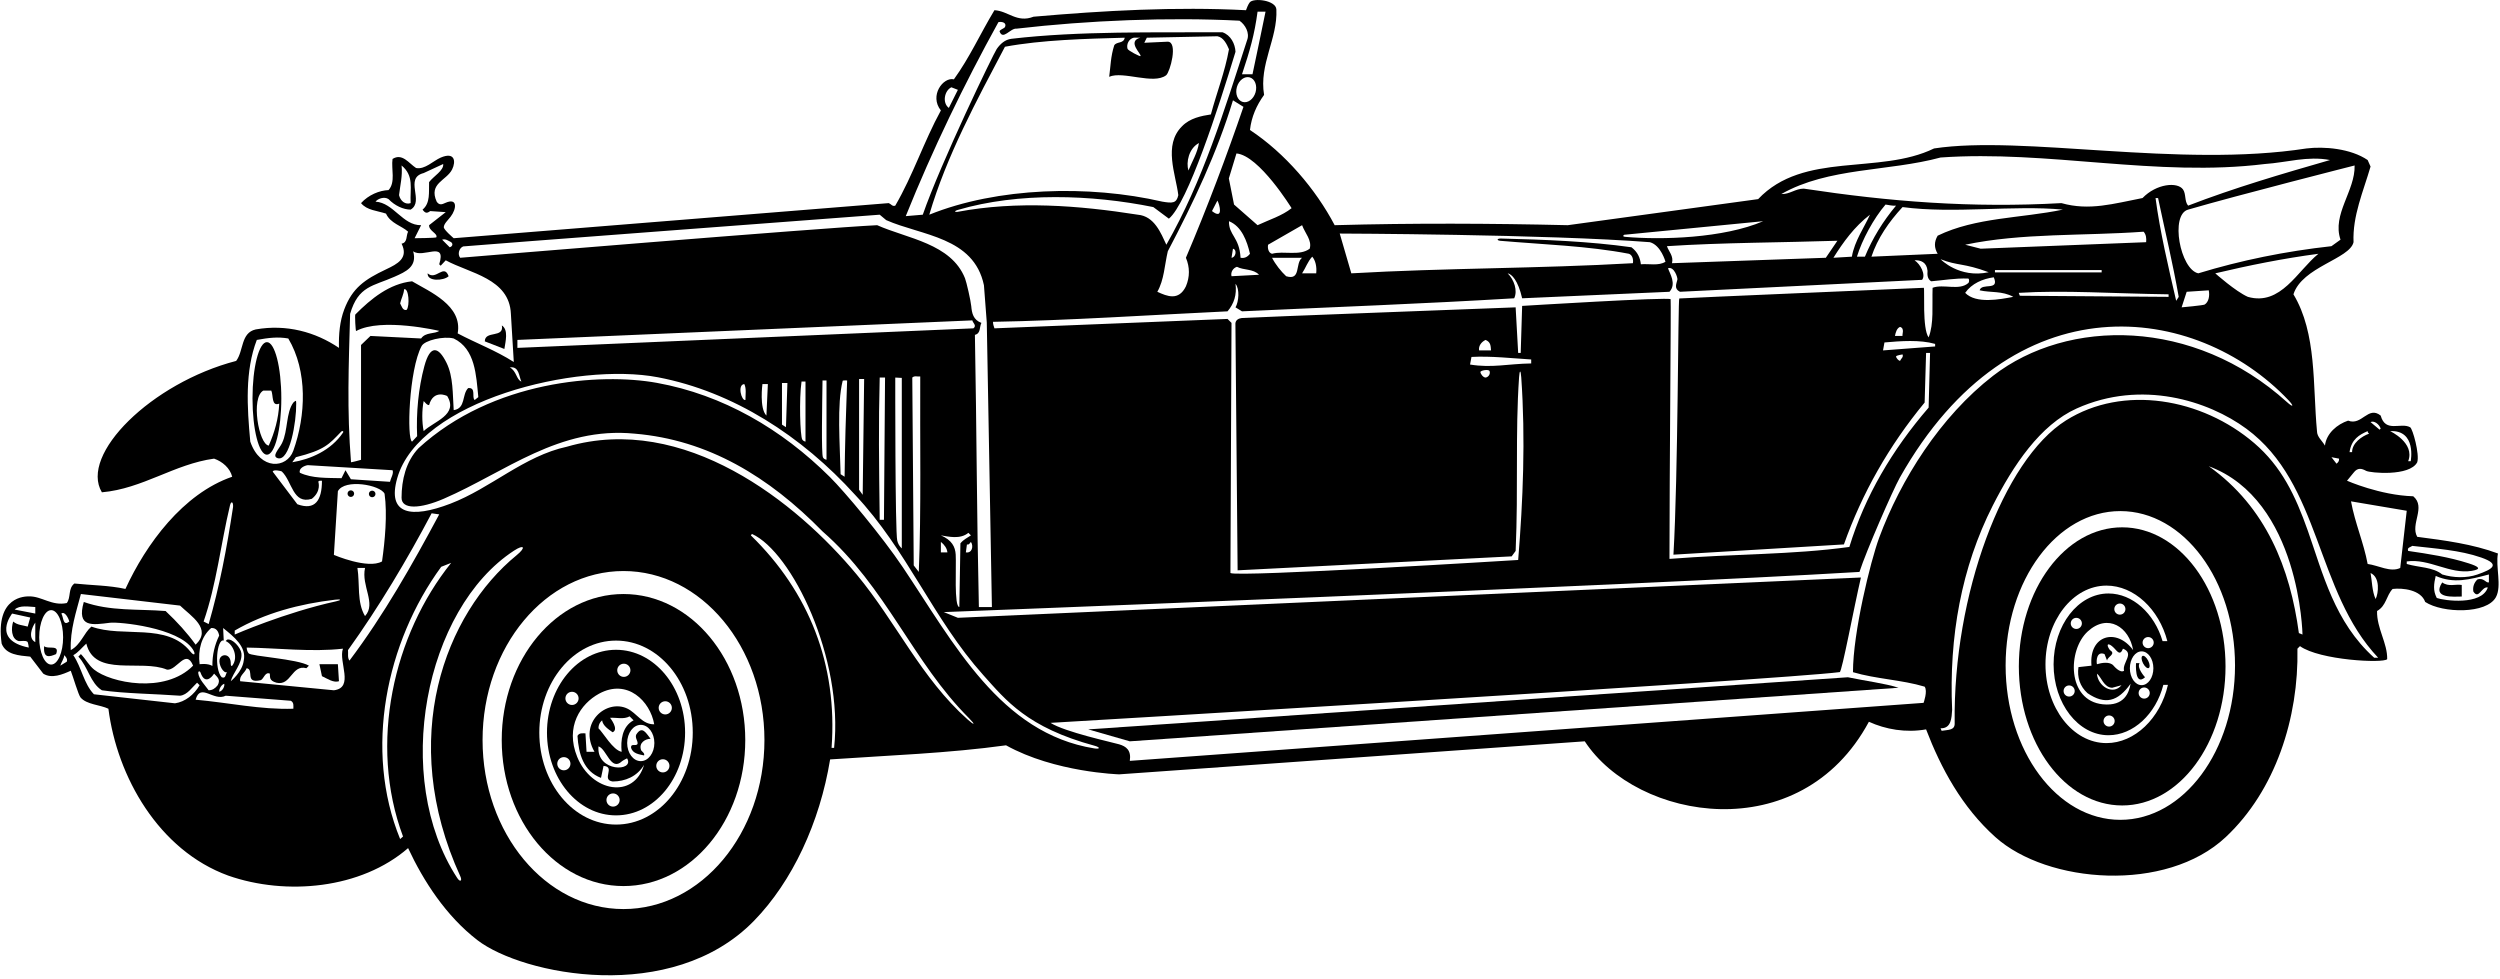 <?xml version="1.0" encoding="UTF-8"?>
<svg xmlns="http://www.w3.org/2000/svg" xmlns:xlink="http://www.w3.org/1999/xlink" width="536pt" height="210pt" viewBox="0 0 536 210" version="1.1">
<g id="surface1">
<path style=" stroke:none;fill-rule:nonzero;fill:rgb(0%,0%,0%);fill-opacity:1;" d="M 535.559 118.664 C 530.129 116.645 524.23 115.871 518.254 115.094 C 516.703 112.379 520.195 108.73 517.402 106.402 C 510.262 106.191 503.199 103.066 503.199 103.066 L 504.598 101.359 C 505.5 100.168 506.383 100.453 507.301 100.953 C 508.117 101.398 516.625 102.211 518.254 99.109 C 518.797 97.402 517.285 91.914 516.734 91.605 C 514.734 90.484 511.453 92.871 510.418 89.098 C 507.703 86.926 506.383 91.348 503.434 90.184 C 501.105 90.961 498.777 92.898 498.469 95.539 C 497.848 94.453 496.762 93.676 496.762 92.434 C 495.828 82.656 496.762 71.48 491.715 63.102 C 493.574 57.215 503.789 55.523 504.598 51.926 C 504.363 46.262 506.691 41.062 508.246 35.711 L 507.625 34.312 C 503.977 31.828 498.262 31.359 494.508 31.828 C 467.176 36.066 433.801 28.93 414.66 31.828 C 402.863 37.57 386.723 32.371 376.945 42.691 L 336.129 48.281 C 319.676 47.891 302.992 47.812 286.152 48.281 C 282.117 40.598 275.52 32.836 267.992 27.871 C 268.305 25.078 269.391 22.594 271.02 20.344 C 269.91 13.758 273.949 8.305 273.656 2.027 C 273.562 0.035 268.715 -0.527 267.934 0.527 C 267.578 1.008 267.352 1.621 267.141 2.188 C 252.086 1.41 236.723 2.262 221.59 3.582 C 218.02 4.98 216.156 2.34 213.207 2.188 C 210.094 7.359 207.93 12.273 204.516 17.008 C 202.215 16.461 199.188 20.512 201.723 23.68 C 198.074 30.355 195.746 37.57 191.945 44.09 C 191.324 44.324 191.094 43.777 190.551 43.547 L 97.273 51.074 C 97.273 51.074 95.113 49.254 95.148 48.695 C 95.195 47.961 95.977 47.277 96.605 46.469 C 97.898 44.805 98.176 42.281 95.449 43.516 C 94.828 43.797 94.207 44.09 93.625 43.234 C 91.844 39.273 95.738 38.738 96.938 36.32 C 97.785 34.609 97.52 32.48 94.48 33.793 C 92.887 34.48 91.102 36.398 89.203 36.02 C 87.652 35.012 86.254 32.762 84.16 34.078 C 83.848 36.254 84.855 39.047 83.305 40.754 C 81.363 40.828 79.035 41.762 77.406 43.547 C 78.648 45.098 80.898 45.176 82.762 45.797 C 83.691 47.891 86.176 48.434 87.496 49.676 C 87.031 50.531 87.418 52.004 86.098 52.238 C 87.629 55.348 85.242 56.578 82.785 57.742 C 78.141 59.941 75.547 61.758 73.805 66.344 C 72.855 68.848 72.598 71.66 72.672 74.586 C 67.629 71.172 61.422 69.465 54.824 70.629 C 51.594 71.359 52.266 75.207 50.637 77.379 C 32.465 82.109 16.984 97.445 21.844 105.551 C 30.613 104.773 37.367 99.496 45.902 98.332 C 47.688 98.953 49.316 100.352 49.781 102.211 C 39.227 105.859 31.312 116.645 26.891 126.27 C 23.398 125.492 19.594 125.492 15.949 125.105 C 14.551 126.191 15.25 128.055 14.32 129.293 C 11.125 129.969 8.949 127.824 6.258 127.863 C 5.551 127.875 -1.074 127.691 0.352 137.984 C 1.281 140.391 4.074 140.547 6.48 140.781 L 9.273 144.426 C 11.059 145.59 13.465 144.582 15.172 143.805 C 15.637 144.969 16.801 148.996 17.27 149.543 C 18.594 151.082 21.469 151.094 23.242 151.953 C 25.105 166.543 34.027 182.297 48.93 187.727 C 61.344 192.074 77.406 190.598 87.496 181.832 C 90.824 188.961 95.637 196.387 102.348 201.562 C 112.023 209.023 144.012 215.527 161.656 197.422 C 169.871 188.992 175.762 176.359 177.977 162.82 C 190.316 161.965 203.43 161.5 215.691 159.793 C 226.164 165.621 239.953 166.02 239.953 166.02 L 339.773 158.938 C 350.902 175.957 385.984 182.09 400.691 154.746 C 404.262 156.379 408.605 157.152 412.953 156.379 C 416.145 164.719 420.652 173.062 427.809 179.473 C 438.961 189.469 464.418 191.48 477.203 179.469 C 487.871 169.453 492.859 153.914 492.57 139.074 L 493.113 138.531 C 497.305 141.555 511.039 142.254 511.812 141.324 C 511.891 137.91 509.562 134.727 509.641 131.004 C 511.66 129.84 511.582 127.742 512.977 126.27 C 515.094 126.023 519.031 126.422 519.965 129.062 C 523.727 131.508 533.133 131.668 535.121 128.039 C 536.43 125.656 535.016 121.449 535.559 118.664 Z M 516.859 98.875 L 516.316 98.875 C 517.832 94.93 512.434 92.434 512.434 92.434 C 518.156 92.148 516.859 98.875 516.859 98.875 Z M 510.418 91.891 L 510.184 92.125 L 508.246 90.496 C 509.02 90.105 510.105 90.961 510.418 91.891 Z M 507.625 92.434 C 507.625 92.746 507.777 92.824 507.934 92.977 C 506.383 93.52 504.285 94.996 504.285 96.938 L 503.742 96.938 C 504.156 94.148 505.84 93.211 507.625 92.434 Z M 5.938 134.34 C 4.852 134.027 3.688 134.027 2.832 133.254 C 2.367 134.648 2.367 136.977 3.996 137.441 C 4.57 137.5 5.434 137.262 5.883 137.598 C 6.043 137.719 6.172 138.84 6.172 138.84 C -1.93 137.219 2.602 131.547 2.602 131.547 L 6.48 132.398 Z M 7.566 137.676 C 5.938 136.824 6.844 134.461 7.566 133.484 Z M 7.566 131.547 L 3.145 130.691 C 4.23 129.684 6.219 130.086 7.566 130.148 Z M 10.969 142.484 C 9.555 142.484 8.406 139.871 8.406 136.648 C 8.406 133.43 9.555 130.816 10.969 130.816 C 12.387 130.816 13.531 133.43 13.531 136.648 C 13.531 139.871 12.387 142.484 10.969 142.484 Z M 14.32 141.867 L 12.922 142.719 C 13.156 141.945 13.699 141.324 13.773 140.469 C 14.008 140.703 14.551 141.246 14.32 141.867 Z M 13.156 131.547 C 13.852 131.004 14.629 132.398 14.859 133.254 C 13.465 134.34 13.656 132.398 13.156 131.547 Z M 501.492 98.332 C 501.531 98.836 501.34 99.109 500.949 99.418 L 499.863 98.023 Z M 481.938 63.645 C 479.301 62.48 474.953 58.602 474.953 58.602 C 482.172 56.895 489.465 55.418 497.07 54.41 C 492.594 58.023 489 65.66 481.938 63.645 Z M 501.805 51.383 L 499.863 52.781 C 490.008 53.867 480.465 55.809 471.309 58.602 C 467.426 57.746 465.219 46.023 469.133 44.941 C 479.766 41.84 504.828 35.477 504.828 35.477 C 504.984 40.906 499.941 45.953 501.805 51.383 Z M 472.691 65.289 C 472.402 65.477 467.738 65.895 467.738 65.895 L 468.824 62.559 L 473.559 62.246 C 473.789 63.469 473.543 64.73 472.691 65.289 Z M 415.434 54.41 L 401.234 55.031 C 402.555 51.074 404.961 47.582 407.906 44.398 C 418.926 45.875 431.652 43.934 442.285 44.941 C 433.359 46.805 423.582 46.574 415.434 50.531 C 414.66 51.852 414.66 53.09 415.434 54.41 Z M 357.391 52.781 C 369.031 52.004 382.453 52.004 393.938 51.617 L 391.457 55.266 L 358.477 56.43 C 358.863 54.875 357.777 53.945 357.391 52.781 Z M 400.922 46.031 C 399.836 48.512 397.586 51.695 397.043 55.031 L 393.086 55.266 C 395.18 51.926 397.586 48.59 400.922 46.031 Z M 404.262 43.855 C 404.961 43.934 405.656 44.168 406.512 44.09 C 403.719 47.426 401.469 51.074 399.836 55.031 L 398.129 55.031 C 399.203 51.473 401.723 46.805 404.262 43.855 Z M 459.59 49.676 C 460.133 50.297 460.211 51.074 460.133 51.926 L 424.668 53.324 L 421.332 52.469 C 433.438 49.91 446.863 50.609 459.59 49.676 Z M 426.375 58.367 C 420.027 59.738 416.055 55.574 416.055 55.574 C 419.719 57.023 420.988 56.359 426.375 58.367 Z M 427.465 59.453 C 428.781 62.48 424.824 60.539 424.438 62.246 C 426.844 62.789 429.246 62.324 431.652 63.645 C 428.781 64.188 423.66 65.195 421.332 62.789 C 422.73 60.773 425.137 59.766 427.465 59.453 Z M 427.719 58.398 L 427.719 57.898 L 450.594 57.898 L 450.594 58.398 Z M 464.945 63.102 L 464.945 63.645 L 433.051 63.41 L 432.816 62.789 C 442.516 62.172 453.148 62.945 464.945 63.102 Z M 462.148 42.461 L 462.691 42.461 C 464.246 49.832 465.797 56.195 467.117 63.645 L 466.574 64.496 C 464.945 57.438 463.082 49.598 462.148 42.461 Z M 416.055 33.77 C 439.102 32.141 462.383 38.035 485.586 35.164 C 490.242 34.855 494.742 33.383 499.555 34.312 C 489.309 37.262 478.988 40.285 469.133 44.09 C 468.32 43.156 468.727 41.574 468.031 40.609 C 466.84 38.953 462.336 39.367 459.355 42.461 C 453.219 43.648 447.949 45.254 441.973 43.547 C 422.73 44.633 405.113 43.234 386.723 40.441 C 384.938 40.441 383.695 41.684 381.91 41.605 C 392 35.863 404.883 36.797 416.055 33.77 Z M 348.215 50.336 L 378.031 47.426 C 369.523 51.082 356.27 51.477 348.457 50.781 C 347.648 50.707 348.215 50.336 348.215 50.336 Z M 353.742 51.926 C 356.125 52.59 357.078 56.117 357.078 56.117 C 355.605 57.051 353.586 56.508 351.801 56.66 C 351.648 55.266 351.105 54.023 349.785 53.016 C 340.832 51.746 331.109 51.371 321.84 51.141 C 320.906 51.117 320.824 51.555 321.711 51.633 C 330.957 52.434 340.391 52.711 349.242 54.41 C 349.941 54.645 350.25 55.574 350.094 56.43 C 329.84 57.594 309.977 57.438 289.723 58.602 L 287.238 50.074 C 287.238 50.074 331.781 50.219 353.742 51.926 Z M 324.641 63.953 C 325.418 62.324 324.641 59.996 323.246 58.602 C 324.098 58.758 325.469 60.086 326.348 63.953 L 357.934 62.559 C 359.484 60.852 358.012 58.68 357.621 57.516 C 358.941 57.051 359.715 59.566 359.637 59.93 C 359.43 60.859 358.844 61.891 360.184 62.559 L 412.098 59.996 C 412.953 58.91 411.719 56.586 410.469 55.809 C 411.789 55.73 413.094 56.211 413.262 58.059 C 413.184 58.988 413.262 59.844 414.039 60.309 C 416.672 60.094 419.176 59.617 421.973 59.723 C 422.223 59.73 422.266 60.461 421.988 60.699 C 420.035 62.375 416.656 60.82 414.348 61.703 C 414.219 65.586 414.66 69.387 413.496 72.336 C 412.098 70.473 412.699 62.172 412.465 61.703 C 412.465 61.703 360.258 63.934 360.039 63.992 C 359.758 64.07 359.797 101.77 358.785 118.922 L 395.336 116.723 C 399.215 105.781 404.961 95.617 412.641 86.305 L 412.953 75.672 L 413.805 75.672 L 413.496 87.391 C 405.656 96.469 399.836 106.402 396.5 117.266 C 384.008 118.973 372.094 118.711 357.934 119.828 C 357.934 101.668 358.305 64.395 358.184 64.156 C 357.91 63.633 326.348 65.586 326.348 65.586 L 326.039 75.672 L 325.496 75.672 L 324.953 65.895 C 324.953 65.895 266.914 68.086 266.207 68.188 C 265.539 68.281 264.941 68.594 264.871 69.336 C 264.859 69.469 265.344 122.277 265.344 122.277 L 324.098 119.285 L 324.953 118.121 C 325.547 104.586 324.859 92.973 325.688 80.895 C 325.801 79.25 326.039 79.254 326.156 80.906 C 327.082 94.109 326.539 107.301 325.496 120.059 C 325.496 120.059 265.277 123.785 263.805 122.855 L 264.035 69.23 L 263.184 68.379 L 213.207 70.395 C 213.055 69.93 212.898 69.543 212.898 69 C 229.094 68.711 246.809 67.523 263.184 66.75 C 264.578 65.117 265.199 63.18 264.891 60.852 C 265.82 61.938 265.594 64.711 264.891 65.895 L 266.285 66.75 C 286.152 65.816 304.844 65.148 324.641 63.953 Z M 403.719 75.129 L 404.027 73.422 C 407.52 73.113 411.633 72.801 414.891 73.734 L 414.891 74.277 Z M 407.363 77.379 C 407.07 77.332 406.562 76.82 406.516 76.43 C 406.488 76.199 407.906 75.984 407.906 75.984 C 408.141 76.605 407.598 76.836 407.363 77.379 Z M 407.906 72.027 L 406.277 72.027 C 406.434 71.25 406.664 70.395 407.363 70.086 C 408.449 70.395 407.754 71.793 407.906 72.027 Z M 315.176 78.156 L 315.484 76.527 C 319.598 76.293 324.41 76.836 328.289 77.07 L 328.289 77.922 C 323.246 78 319.91 78.934 315.176 78.156 Z M 318.512 80.949 C 318.051 80.949 317.453 80.266 317.402 79.773 C 317.367 79.438 319.133 79.086 319.363 79.555 C 319.598 80.254 319.055 80.871 318.512 80.949 Z M 318.512 72.879 C 319.598 73.344 319.594 74.086 319.676 75.129 L 317.113 75.129 C 316.961 74.121 317.656 73.27 318.512 72.879 Z M 254.258 55.266 C 255.113 57.281 255.113 59.379 254.258 61.395 C 252.707 64.574 250.219 63.523 248.129 62.559 C 249.602 59.996 249.68 56.816 250.379 53.867 C 255.887 43.391 260.934 32.762 264.348 21.508 L 266.598 22.906 C 263.094 33.148 258.844 44.523 254.258 55.266 Z M 259.848 45.254 L 261.012 43.004 C 261.469 43.773 262.406 47.27 259.848 45.254 Z M 265.199 57.203 C 266.676 57.98 268.691 57.594 269.934 58.91 L 264.035 59.223 C 263.805 58.289 264.426 57.438 265.199 57.203 Z M 264.035 55.266 L 264.348 53.324 C 265.262 53.523 264.969 55.188 264.035 55.266 Z M 265.977 55.266 C 265.719 50.773 263.414 50.453 263.492 47.426 C 266.211 48.512 267.371 51.695 267.992 54.41 C 267.449 55.109 266.828 55.418 265.977 55.266 Z M 272.727 55.266 L 279.168 55.266 C 277.617 56.43 279.012 60.23 275.754 59.223 C 274.668 58.215 273.426 56.66 272.727 55.266 Z M 282.195 58.602 L 279.168 58.602 C 279.945 57.438 280.332 56.117 281.34 55.031 C 282.039 55.809 282.352 57.203 282.195 58.602 Z M 280.797 53.324 C 278.625 54.953 275.211 53.711 272.727 54.41 C 272.027 54.254 271.719 53.324 271.875 52.469 L 279.168 48.281 C 279.789 49.988 281.34 51.539 280.797 53.324 Z M 276.918 44.633 C 274.898 46.262 272.105 47.117 269.621 48.281 L 264.578 43.855 L 263.465 38.254 L 265.094 32.898 C 269.965 33.32 276.918 44.633 276.918 44.633 Z M 269.188 19.801 C 268.766 21.254 267.531 22.176 266.43 21.855 C 265.328 21.535 264.773 20.102 265.195 18.645 C 265.617 17.191 266.852 16.273 267.953 16.594 C 269.055 16.91 269.605 18.348 269.188 19.801 Z M 269.621 2.496 L 271.332 2.496 C 270.344 7.398 269.469 11.422 268.535 15.922 L 266.285 15.922 C 267.969 10.898 268.969 7.398 269.621 2.496 Z M 203.973 18.715 L 205.371 19.258 L 203.43 23.137 C 201.957 22.051 202.5 19.41 203.973 18.715 Z M 214.062 4.746 C 214.762 4.59 215.926 4.824 215.461 5.832 C 215.07 6.223 214.605 6.223 214.297 6.688 C 214.992 8.781 216.621 5.988 217.941 6.145 C 233.383 4.359 250.609 3.66 265.742 4.438 C 266.984 5.289 267.992 7.074 267.371 8.625 C 262.484 23.68 257.906 38.734 250.066 52.469 C 248.902 49.988 247.508 46.34 243.938 46.031 C 231.219 44.031 218.074 43.023 205.312 45.418 C 204.684 45.535 204.523 45.254 205.355 45.008 C 218.336 41.195 234.004 41.703 247.273 44.398 L 250.609 46.883 C 254.621 43.57 261.23 23.188 264.891 11.109 C 264.812 9.402 263.883 7.539 262.098 6.918 C 247.816 6.996 231.445 6.609 216.855 8.316 C 215.469 8.484 214.469 9.402 213.695 10.508 C 213.039 11.441 201.723 34.855 197.844 46.031 L 194.195 46.34 C 199.938 32.062 206.688 18.094 214.062 4.746 Z M 250.012 16.141 C 250.844 15.504 252.629 9.016 250.379 8.938 L 245.336 9.172 L 245.879 8.082 L 261.012 7.773 C 262.328 8.004 263.027 9.48 263.492 10.566 C 262.641 15.379 260.855 19.879 259.613 24.535 C 257.594 24.844 255.113 25.312 253.406 27.094 C 249.371 31.129 252.086 37.34 252.629 41.84 C 252.242 43.625 251.344 43.586 249.215 43.234 C 233.461 39.59 213.828 40.133 199.238 46.031 C 202.965 33.383 209.328 21.664 215.461 10.023 C 223.375 8.547 232.762 8.316 241.145 8.082 C 240.91 9.402 239.438 8.859 238.895 9.711 C 238.117 12.117 238.117 14.215 237.809 16.465 C 240.777 15.156 247.289 18.211 250.012 16.141 Z M 244.516 12.031 C 244.395 12.152 241.855 10.848 241.742 10.457 C 241.461 9.504 242.035 8.305 243.086 8.082 L 244.48 8.082 C 241.512 8.898 244.875 11.676 244.516 12.031 Z M 257.051 30.664 C 256.742 32.762 255.578 34.621 254.801 36.562 C 254.258 34.777 254.879 31.828 257.051 30.664 Z M 99.305 52.832 C 99.527 52.742 188.609 46.031 188.609 46.031 L 190.004 47.195 C 197.531 50.531 208.785 50.762 210.957 61.16 L 211.566 69.148 L 212.664 130.148 L 209.871 130.148 C 209.406 109.895 209.406 92.668 209.02 71.793 C 210.336 71.48 209.949 70.086 210.414 69.23 C 208.668 68.578 208.371 67.16 208.238 65.648 C 208.133 64.469 207.211 60.445 206.895 59.656 C 203.898 52.195 194.523 51.156 188.066 48.281 C 176.348 48.824 98.668 55.266 98.668 55.266 C 98.051 54.52 98.418 53.184 99.305 52.832 Z M 204.902 118.898 C 204.805 117.234 204.078 115.793 201.723 114.785 C 203.273 115.016 205.836 115.715 207.621 114.238 L 208.164 114.785 C 207.387 115.328 206.613 115.637 205.914 116.492 L 205.68 130.148 C 204.516 130.07 205.055 121.457 204.902 118.898 Z M 203.121 118.43 L 201.723 118.43 L 201.723 116.18 C 202.5 116.801 203.043 117.578 203.121 118.43 Z M 207.312 116.723 C 207.777 116.879 207.93 116.414 208.164 116.18 C 208.785 117.113 208.398 118.664 207.078 118.43 Z M 110.93 74.586 L 110.93 72.879 L 208.473 68.688 C 208.551 69.23 209.484 69.773 208.707 70.395 Z M 196.988 122.621 L 195.902 121.223 L 195.594 80.949 C 196.059 80.484 196.758 80.797 197.301 80.719 C 197.223 93.988 197.531 109.508 196.988 122.621 Z M 193.344 81.023 L 193.344 117.578 C 192.816 117.113 192.527 116.543 192.371 115.914 C 191.902 114.031 191.945 80.949 191.945 80.949 Z M 189.754 80.949 L 189.52 111.445 L 188.609 111.445 C 188.453 98.875 188.344 91.211 188.609 80.949 Z M 185.273 81.262 L 184.961 106.094 L 184.188 105.008 C 184.188 97.09 184.188 88.477 184.188 81.262 Z M 181.625 81.57 C 181.344 88.961 181.156 95.648 181.082 102.211 L 180.227 101.668 C 180.078 95.168 179.41 86.68 180.668 81.652 C 180.699 81.52 181.625 81.57 181.625 81.57 Z M 177.203 81.57 L 177.203 98.566 C 176.793 98.488 176.566 98.305 176.441 98.055 C 176.066 97.309 176.281 86.648 176.348 81.57 Z M 172.699 81.805 L 172.699 94.684 C 172.34 94.602 172.125 94.434 172 94.219 C 171.551 93.461 171.305 85.527 171.848 81.805 Z M 168.82 82.113 L 168.512 91.582 C 168.156 91.336 167.969 91.27 167.656 91.039 C 167.656 88.012 167.656 84.754 167.656 82.113 Z M 164.629 82.348 L 164.32 89.098 C 162.77 87.547 163.465 82.348 163.465 82.348 Z M 159.82 85.762 C 158.965 85.992 158.035 82.426 159.586 82.348 C 160.051 83.355 159.82 84.598 159.82 85.762 Z M 111.785 81.805 C 110.699 81.414 110.773 79.555 109.301 78.777 C 111.344 78.461 111.242 80.719 111.785 81.805 Z M 96.73 51.926 C 97.219 52.336 96.961 52.859 96.418 53.016 L 94.789 51.383 C 95.566 51.152 96.109 51.617 96.73 51.926 Z M 86.098 35.477 C 88.816 37.727 87.883 40.363 88.039 43.547 C 86.953 43.934 85.867 43.156 85.555 41.84 C 85.789 39.742 86.332 37.727 86.098 35.477 Z M 80.512 43.234 C 80.977 42.613 82.375 42.07 83.305 42.691 C 84.625 44.09 86.488 44.941 88.039 44.941 C 91.066 43.156 86.562 38.191 90.832 37.105 L 95.023 35.164 C 95.176 36.562 93.004 37.727 91.996 39.047 C 91.918 41.141 92.305 43.547 90.598 44.941 C 91.145 45.719 91.531 45.797 92.23 45.254 L 95.566 45.484 L 91.996 48.281 C 91.93 49.523 93.906 50.051 93.551 50.883 C 93.484 51.035 88.891 51.074 88.891 51.074 L 90.289 48.281 C 86.332 48.359 84.391 43.469 80.512 43.234 Z M 75.066 67.293 C 76.816 61.254 80.02 61.367 84.59 59.328 C 86.98 58.262 89.512 57.195 88.582 53.867 C 90.676 55.496 95.797 51.461 94.168 56.66 L 94.48 56.973 L 95.566 55.809 C 100.688 58.602 109.223 59.688 109.535 67.293 L 110.156 77.613 C 106.273 75.129 102.086 73.578 98.125 71.48 C 99.215 65.508 92.152 62.559 88.348 60.309 C 83.5 60.828 79.582 64.008 76.184 67.426 C 76.047 67.562 76.234 71.035 76.352 70.973 C 81.797 68.016 94.168 70.938 94.168 70.938 C 93.238 71.637 91.219 71.172 90.289 72.57 L 79.426 72.027 L 77.406 73.965 L 77.406 98.586 C 77.406 98.586 75.266 99.191 75.258 99.09 C 74.359 87.82 74.762 78.441 75.066 67.293 Z M 95.738 77.797 C 94.023 74.332 92.254 73.781 90.98 78.512 C 89.703 83.25 89.211 88.527 89.434 93.52 L 88.348 94.684 C 87.184 94.219 87.664 79.297 90.391 74.195 C 91.059 72.941 95.148 72.02 97.273 72.57 C 101.93 74.82 102.086 80.484 102.551 85.141 L 101.773 85.762 C 101.074 85.219 102.16 83.047 100.379 83.199 C 98.98 84.598 99.91 87.547 97.273 87.934 C 97.039 84.512 97.199 80.742 95.738 77.797 Z M 90.832 92.434 C 90.445 90.496 90.445 87.934 90.832 85.992 C 91.219 86.305 91.453 86.848 91.996 86.848 C 92.957 83.387 95.875 84.906 95.875 84.906 C 98.359 88.941 93.004 90.34 90.832 92.434 Z M 87.184 66.438 C 86.332 66.672 86.098 65.586 85.789 65.043 C 86.02 64.031 86.562 63.102 86.641 62.016 C 87.652 61.703 87.883 65.586 87.184 66.438 Z M 84.16 100.816 C 84.469 101.516 83.77 102.523 83.613 103.301 L 75.234 102.754 L 74.07 100.816 L 73.219 102.523 C 70.191 102.445 66.93 102.602 64.293 101.359 C 63.98 100.426 65.301 99.809 66 99.73 Z M 78.262 132.09 C 76.477 129.141 77.176 125.184 76.633 121.77 L 78.262 121.77 C 77.406 125.648 80.742 129.371 78.262 132.09 Z M 71.586 118.973 L 72.441 105.316 C 73.902 102.586 81.543 103.953 82.453 105.859 C 83.074 110.281 82.527 116.027 81.906 120.371 C 78.883 122.098 71.586 118.973 71.586 118.973 Z M 68.25 103.301 C 68.328 102.988 68.793 103.066 69.027 103.066 C 69.027 107.293 67.559 109.512 63.75 108.109 L 58.473 101.125 C 58.551 100.582 60.316 100.984 60.414 101.078 C 62.664 103.211 62.766 108.211 66.852 106.945 C 68.957 105.297 68.25 103.301 68.25 103.301 Z M 73.133 92.566 C 73.41 92.277 73.73 92.469 73.547 92.742 C 70.961 96.586 66.574 98.457 62.664 99.109 L 63.441 98.023 C 69.613 96.477 70.512 95.289 73.133 92.566 Z M 55.059 72.879 C 57.617 72.414 59.559 72.18 61.809 72.57 C 65.977 79.586 65.598 89.078 62.883 96.641 C 61.512 100.465 55.809 100.914 53.66 94.684 C 52.965 87.234 52.496 79.555 55.059 72.879 Z M 50.324 135.191 C 56.805 131.422 64.301 129.457 71.848 128.574 C 73.16 128.422 73.293 128.656 72.051 128.926 C 61.039 131.336 50.324 136.047 50.324 136.047 Z M 48.695 137.133 L 48.387 137.441 C 50.039 138.164 51.16 140.98 49.793 142.723 C 49.641 142.918 49.469 142.691 49.477 142.336 C 49.531 140.031 47.379 140.07 47.078 141.383 C 46.832 142.473 47.883 144.441 48.695 144.117 C 48.309 144.504 48.461 145.59 47.531 145.203 C 45.887 143.469 46.465 136.875 47.969 137.336 L 47.84 134.648 C 50.129 136.5 52.902 138.656 52.254 141.645 C 51.957 144.074 49.473 146.055 49.473 146.055 C 49.895 144.309 52 142.23 51.758 140.082 C 51.617 138.859 49.863 136.84 48.695 137.133 Z M 46.988 148.309 C 46.988 147.609 47.453 146.832 48.074 146.598 C 48.23 147.066 47.766 148.152 46.988 148.309 Z M 42.984 144.188 C 44.109 147.359 45.902 144.426 45.902 144.426 C 46.719 145.273 47.297 145.746 46.676 146.91 C 46.133 147.609 45.516 147.996 44.738 147.996 C 43.98 146.949 42.66 145.625 42.504 144.32 C 42.453 143.883 42.848 143.797 42.984 144.188 Z M 45.281 134.648 C 46.367 134.57 46.844 135.398 46.988 136.277 C 46.035 138.25 45.504 140.398 45.539 142.777 C 44.469 142.148 42.797 142.41 42.797 142.41 C 42.41 139.305 43.184 136.434 45.281 134.648 Z M 49.309 108.352 C 49.551 107.332 50.039 107.57 49.969 108.688 C 48.594 117.773 47.074 125.688 44.738 133.797 L 43.652 133.254 C 46.414 125.305 47.332 116.621 49.309 108.352 Z M 17.344 127.355 L 38.605 129.84 C 40.934 132.09 45.516 134.805 41.945 138.219 C 40.16 135.734 37.984 133.332 35.504 131.004 C 29.605 130.535 23.629 131.078 17.965 129.062 C 16.352 134.656 19.91 133.969 23.578 133.52 C 25.469 133.285 38.246 134.523 41.328 139.203 C 42.062 140.32 41.652 140.75 40.809 139.691 C 35.773 133.398 26.383 136.82 19.594 134.34 C 17.965 135.734 17.344 138.219 15.172 139.383 C 15.016 134.961 16.336 131.234 17.344 127.355 Z M 37.52 150.789 L 20.137 148.852 C 17.965 146.598 17.5 143.109 15.715 140.469 C 16.723 139.926 17.578 138.84 18.508 137.984 C 20.293 145.281 30.227 141.246 35.812 143.574 C 37.91 143.805 39.848 138.918 41.402 142.719 C 35.332 148.879 23.633 146.363 20.176 143.562 C 19.02 142.625 18.5 141.457 17.344 140.234 L 16.801 140.781 C 18.898 143.031 19.363 146.445 21.844 147.996 C 26.578 148.695 33.406 148.773 38.605 149.16 C 40.16 149.004 41.246 147.297 42.254 146.367 L 42.797 146.91 C 41.633 148.926 39.695 150.48 37.52 150.789 Z M 62.895 151.953 C 55.91 152.188 48.93 150.637 41.945 150.016 C 42.953 146.289 45.824 150.48 48.387 149.16 L 62.352 150.246 C 63.051 150.637 62.895 151.332 62.895 151.953 Z M 71.586 147.996 L 51.488 146.055 C 51.258 144.895 52.496 144.273 52.887 143.262 C 54.594 143.574 52.344 146.648 55.91 145.824 C 56.531 145.59 56.844 143.961 57.852 144.426 C 57.93 145.203 57.656 145.898 59.25 146.367 C 62.43 147.145 62.508 142.41 65.691 143.262 L 66.234 142.719 C 63.75 141.246 53.828 140.734 53.305 140.07 C 53.059 139.762 52.91 139.355 52.887 138.84 C 59.172 138.918 66.93 139.848 73.527 139.074 C 72.52 141.867 76.012 147.453 71.586 147.996 Z M 74.613 139.383 C 81.289 130.07 87.34 119.906 92.539 110.051 L 94.168 110.281 C 88.426 120.992 82.297 131.855 74.926 141.633 C 74.457 141.012 74.691 140.16 74.613 139.383 Z M 86.41 179.348 L 85.789 179.891 C 77.969 160.773 82.766 137.715 94.594 121.523 L 96.73 120.68 C 84.391 136.047 78.961 159.402 86.41 179.348 Z M 98.695 187.887 C 99.141 188.863 98.66 189.219 98.023 188.234 C 83.977 166.703 91.031 130.547 110.223 118.047 C 112.379 116.641 112.828 117.348 110.785 119.02 C 95.438 131.574 85.16 158.262 98.695 187.887 Z M 133.676 194.902 C 116.988 194.902 103.461 178.68 103.461 158.668 C 103.461 138.656 116.988 122.43 133.676 122.43 C 150.367 122.43 163.895 138.656 163.895 158.668 C 163.895 178.68 150.367 194.902 133.676 194.902 Z M 178.832 160.336 L 178.289 160.336 C 179.605 142.488 173.477 126.969 160.984 114.785 L 161.215 114.473 C 169.766 118.312 180.891 141.137 178.832 160.336 Z M 234.605 160.457 C 214.484 157.215 204.52 137.949 193.59 121.652 C 189.07 114.91 181.039 105.363 177.969 102.312 C 167.551 91.949 154.965 84.648 140.832 82.086 C 128.766 79.898 105.656 81.52 89.746 96.082 C 87.008 98.969 86.102 102.918 86.094 106.711 C 86.086 109.258 90.039 109.145 95.172 106.918 C 108.398 101.18 119.879 91.387 136.074 92.977 C 151.824 94.297 164.863 102.211 176.348 113.93 C 190.016 125.863 195.68 141.949 207.762 153.984 C 209.191 155.414 208.977 155.617 207.465 154.266 C 197.473 145.367 192.137 133.375 183.688 123.195 C 170.781 107.633 146.676 88.492 121.562 95.77 C 112.363 97.754 105.215 104.676 96.578 107.984 C 88.129 111.219 82.926 110.359 85.168 102.512 C 89.91 85.895 123.723 77.57 141.047 80.883 C 157.199 83.969 171.895 93.477 183.332 106.094 C 194.457 117.891 200.094 132.773 210.785 144.703 C 215.703 150.188 220.227 155.961 234.688 159.891 C 235.91 160.219 235.914 160.664 234.605 160.457 Z M 412.641 147.219 C 413.34 148.152 412.414 150.691 412.414 150.691 L 242.23 163.129 C 242.578 160.855 241.453 160.02 239.938 159.578 C 238.398 159.133 228.262 156.922 225.234 154.98 C 225.234 154.98 381.613 145.762 394.438 144.098 C 394.926 144.035 397.508 130.102 398.984 123.816 L 205.371 132.457 L 202.344 131.234 C 202.344 131.234 349.863 125.57 398.672 122.621 C 400.094 118.191 405.844 105.035 407.316 102.414 C 431.508 59.477 470.887 64.992 490.609 85.762 C 491.91 87.133 491.684 87.441 490.316 86.203 C 470.309 68.109 443.344 68.18 427.312 80.57 C 416.004 89.316 407.488 102.852 402.887 115.309 C 401.035 120.324 397.277 135.629 397.277 144.117 C 402.242 145.59 407.754 145.746 412.641 147.219 Z M 454.594 175.773 C 441.012 175.773 430.004 160.953 430.004 142.676 C 430.004 124.398 441.012 109.578 454.594 109.578 C 468.176 109.578 479.188 124.398 479.188 142.676 C 479.188 160.953 468.176 175.773 454.594 175.773 Z M 492.879 135.734 C 491.02 121.922 485.895 108.73 473.559 99.961 C 493.141 107.227 493.656 136.047 493.656 136.047 Z M 509.875 141.012 L 509.02 141.012 C 500.512 133.383 498.02 122.918 494.797 113.785 C 492.117 106.191 489.137 100.004 483.324 95.016 C 472.086 85.379 455.246 82.41 442.953 90.133 C 429.461 98.609 418.727 127.621 419.082 154.98 C 419.176 156.609 417.762 156.441 416.289 156.688 L 416.055 156.145 C 418.383 156.223 418.426 153.859 418.539 152.188 C 417.84 136.555 420.527 121.629 427.242 108.41 C 431.629 99.777 437.398 91.098 445.242 87.574 C 459.152 81.328 473.465 85.922 481.625 91.922 C 497.66 103.719 496.418 126.801 509.875 141.012 Z M 509.332 128.441 C 508.555 126.812 508.555 124.406 508.246 122.855 C 510.344 123.773 509.953 127.199 509.332 128.441 Z M 507.625 120.914 C 506.77 116.336 504.906 112.145 504.055 107.488 L 516.004 109.508 L 514.609 121.77 C 512.512 122.777 509.953 121.223 507.625 120.914 Z M 533.621 124.871 C 532.941 125.043 532.516 123.758 531.137 124.25 C 530.438 124.949 530.129 125.801 530.281 126.812 C 531.445 128.676 532.066 125.648 533.387 125.957 C 532.082 129.875 524.004 128.777 522.445 128.207 C 521.594 126.578 521.824 125.184 522.215 123.477 C 526.094 125.184 529.406 124.273 533.621 123.164 Z M 531.164 123.172 C 528.828 123.992 525.992 123.891 523.609 123.164 C 521.594 121.535 518.566 121.691 516.004 120.914 L 516.004 120.371 C 520.824 119.691 525.23 123.172 529.949 122.391 C 532.148 122.023 531.492 121.488 529.262 120.773 C 525.121 119.441 520.691 118.754 516.316 118.121 C 516.004 117.344 516.859 117.344 517.168 117.035 C 522.16 117.621 527.363 117.93 531.984 119.539 C 536.215 121.016 534.359 122.047 531.164 123.172 "/>
<path style=" stroke:none;fill-rule:nonzero;fill:rgb(0%,0%,0%);fill-opacity:1;" d="M 59.559 98.238 C 62.105 98.969 63.566 90.512 63.508 86.465 C 63.496 85.758 63.441 85.84 62.895 86.305 C 61.293 88.469 61.766 92.309 60.469 94.996 C 59.887 96.199 58.152 97.836 59.559 98.238 "/>
<path style=" stroke:none;fill-rule:nonzero;fill:rgb(0%,0%,0%);fill-opacity:1;" d="M 68.484 142.41 L 69.027 144.969 C 70.191 145.512 71.512 146.445 72.672 146.055 L 72.441 142.41 C 71.355 142.41 69.57 142.41 68.484 142.41 "/>
<path style=" stroke:none;fill-rule:nonzero;fill:rgb(0%,0%,0%);fill-opacity:1;" d="M 96.188 59.223 C 95.176 56.43 93.469 60.23 91.688 58.602 C 91.531 60.398 95.102 60.23 96.188 59.223 "/>
<path style=" stroke:none;fill-rule:nonzero;fill:rgb(0%,0%,0%);fill-opacity:1;" d="M 107.594 69.773 C 108.137 72.57 103.945 70.785 103.945 73.191 L 108.137 74.82 C 108.371 73.27 109.066 70.707 107.594 69.773 "/>
<path style=" stroke:none;fill-rule:nonzero;fill:rgb(0%,0%,0%);fill-opacity:1;" d="M 233.309 156.379 L 242.23 158.938 L 407.055 147.453 C 404.184 146.523 399.836 145.98 396.191 145.203 L 233.309 156.379 "/>
<path style=" stroke:none;fill-rule:nonzero;fill:rgb(0%,0%,0%);fill-opacity:1;" d="M 523.609 124.871 C 521.281 128.441 526.246 127.898 527.801 127.898 L 527.801 125.414 C 526.402 125.184 525.008 125.879 523.609 124.871 "/>
<path style=" stroke:none;fill-rule:nonzero;fill:rgb(0%,0%,0%);fill-opacity:1;" d="M 57.227 97.492 C 58.934 97.492 60.316 92.09 60.316 85.426 C 60.316 78.762 58.934 73.355 57.227 73.355 C 55.52 73.355 54.137 78.762 54.137 85.426 C 54.137 92.09 55.52 97.492 57.227 97.492 Z M 56.457 83.742 L 58.164 83.742 C 58.629 84.754 58.164 87.234 59.871 86.535 C 59.715 89.797 58.859 92.746 57.617 95.539 C 55.445 95.227 53.738 85.219 56.457 83.742 "/>
<path style=" stroke:none;fill-rule:nonzero;fill:rgb(0%,0%,0%);fill-opacity:1;" d="M 75.219 105.129 C 74.828 105.129 74.512 105.445 74.512 105.836 C 74.512 106.227 74.828 106.547 75.219 106.547 C 75.609 106.547 75.926 106.227 75.926 105.836 C 75.926 105.445 75.609 105.129 75.219 105.129 "/>
<path style=" stroke:none;fill-rule:nonzero;fill:rgb(0%,0%,0%);fill-opacity:1;" d="M 80.504 105.902 C 80.504 105.512 80.184 105.195 79.793 105.195 C 79.406 105.195 79.086 105.512 79.086 105.902 C 79.086 106.293 79.406 106.609 79.793 106.609 C 80.184 106.609 80.504 106.293 80.504 105.902 "/>
<path style=" stroke:none;fill-rule:nonzero;fill:rgb(0%,0%,0%);fill-opacity:1;" d="M 9.465 138.531 C 9.234 141.266 10.633 140.836 12.023 140.238 C 12.879 138.066 10.238 139.309 9.465 138.531 "/>
<path style=" stroke:none;fill-rule:nonzero;fill:rgb(0%,0%,0%);fill-opacity:1;" d="M 133.676 127.359 C 119.258 127.359 107.57 141.375 107.57 158.668 C 107.57 175.957 119.258 189.973 133.676 189.973 C 148.098 189.973 159.785 175.957 159.785 158.668 C 159.785 141.375 148.098 127.359 133.676 127.359 Z M 132.078 176.789 C 122.992 176.789 115.629 167.961 115.629 157.066 C 115.629 146.172 122.992 137.344 132.078 137.344 C 141.16 137.344 148.527 146.172 148.527 157.066 C 148.527 167.961 141.16 176.789 132.078 176.789 "/>
<path style=" stroke:none;fill-rule:nonzero;fill:rgb(0%,0%,0%);fill-opacity:1;" d="M 132.078 139.316 C 123.902 139.316 117.273 147.262 117.273 157.066 C 117.273 166.871 123.902 174.816 132.078 174.816 C 140.254 174.816 146.883 166.871 146.883 157.066 C 146.883 147.262 140.254 139.316 132.078 139.316 Z M 133.75 142.297 C 134.531 142.297 135.164 142.93 135.164 143.711 C 135.164 144.492 134.531 145.125 133.75 145.125 C 132.969 145.125 132.336 144.492 132.336 143.711 C 132.336 142.93 132.969 142.297 133.75 142.297 Z M 120.891 165.156 C 120.109 165.156 119.477 164.523 119.477 163.742 C 119.477 162.961 120.109 162.328 120.891 162.328 C 121.672 162.328 122.305 162.961 122.305 163.742 C 122.305 164.523 121.672 165.156 120.891 165.156 Z M 122.637 151.148 C 121.855 151.148 121.223 150.516 121.223 149.734 C 121.223 148.953 121.855 148.32 122.637 148.32 C 123.418 148.32 124.051 148.953 124.051 149.734 C 124.051 150.516 123.418 151.148 122.637 151.148 Z M 131.438 172.938 C 130.656 172.938 130.023 172.305 130.023 171.523 C 130.023 170.742 130.656 170.109 131.438 170.109 C 132.219 170.109 132.852 170.742 132.852 171.523 C 132.852 172.305 132.219 172.938 131.438 172.938 Z M 123.754 162.285 C 121.109 155.797 124.477 150.891 128.441 148.727 C 134.527 145.41 139.402 150.359 140.266 155.289 C 137.684 155.348 136.504 152.863 134.465 151.906 C 130.031 149.824 123.906 154.973 127.461 161.188 L 125.754 161.188 L 125.52 157.23 C 124.898 157.23 124.199 157.074 123.812 157.773 C 124.047 161.656 125.133 165.379 128.855 166.777 L 129.398 164.215 C 132.039 164.371 128.855 167.164 131.34 167.551 C 134.055 167.551 136.617 166.465 138.09 163.98 C 135.906 171.422 126.809 169.801 123.754 162.285 Z M 133.281 161.188 C 131.406 160.836 129.32 157.074 128.312 156.145 C 128.312 155.445 128.547 154.902 129.09 154.438 C 129.246 155.602 130.484 156.379 131.34 156.996 C 132.781 156.398 130.797 153.895 130.797 153.895 C 132.191 153.816 133.746 154.281 134.988 153.586 L 135.84 154.438 C 133.355 155.758 133.047 158.781 133.281 161.188 Z M 134.445 162.586 C 136.168 165.461 127.863 165.641 128.312 160.023 C 130.047 160.531 130.973 165.473 133.348 163.215 C 133.523 163.047 134.445 162.586 134.445 162.586 Z M 137.383 163.188 C 135.77 163.188 134.465 161.449 134.465 159.301 C 134.465 157.152 135.77 155.41 137.383 155.41 C 138.992 155.41 140.297 157.152 140.297 159.301 C 140.297 161.449 138.992 163.188 137.383 163.188 Z M 142.117 165.609 C 141.336 165.609 140.703 164.977 140.703 164.195 C 140.703 163.414 141.336 162.781 142.117 162.781 C 142.898 162.781 143.531 163.414 143.531 164.195 C 143.531 164.977 142.898 165.609 142.117 165.609 Z M 142.633 150.348 C 143.414 150.348 144.047 150.98 144.047 151.762 C 144.047 152.543 143.414 153.176 142.633 153.176 C 141.852 153.176 141.219 152.543 141.219 151.762 C 141.219 150.98 141.852 150.348 142.633 150.348 "/>
<path style=" stroke:none;fill-rule:nonzero;fill:rgb(0%,0%,0%);fill-opacity:1;" d="M 136.383 157.543 C 136.152 158.316 136.773 158.781 136.695 159.48 C 136.383 160.102 135.219 159.25 135.297 160.336 C 135.684 161.578 137.004 161.73 138.09 161.965 C 138.246 161.5 137.781 161.266 137.469 160.879 C 136.848 159.25 138.402 158.395 139.488 158.395 C 138.594 157.336 137.703 155.367 136.383 157.543 "/>
<path style=" stroke:none;fill-rule:nonzero;fill:rgb(0%,0%,0%);fill-opacity:1;" d="M 454.996 113.059 C 442.758 113.059 432.84 126.41 432.84 142.875 C 432.84 159.344 442.758 172.691 454.996 172.691 C 467.23 172.691 477.152 159.344 477.152 142.875 C 477.152 126.41 467.23 113.059 454.996 113.059 Z M 451.633 159.32 C 444.406 159.32 438.551 151.762 438.551 142.438 C 438.551 133.113 444.406 125.555 451.633 125.555 C 457.516 125.555 462.887 130.566 464.68 137.461 L 463.656 137.461 C 461.914 131.52 457.211 127.242 452.062 127.242 C 445.559 127.242 440.289 134.047 440.289 142.438 C 440.289 150.828 445.559 157.633 452.062 157.633 C 457.379 157.633 462.227 153.082 463.82 146.836 L 464.805 146.836 C 463.164 154.023 457.676 159.32 451.633 159.32 Z M 459.164 146.898 C 457.77 146.898 456.645 145.277 456.645 143.273 C 456.645 141.273 457.77 139.652 459.164 139.652 C 460.555 139.652 461.684 141.273 461.684 143.273 C 461.684 145.277 460.555 146.898 459.164 146.898 Z M 460.906 148.586 C 460.906 149.246 460.371 149.781 459.715 149.781 C 459.055 149.781 458.52 149.246 458.52 148.586 C 458.52 147.93 459.055 147.395 459.715 147.395 C 460.371 147.395 460.906 147.93 460.906 148.586 Z M 450.859 151.004 C 443.121 150.242 443.258 139.355 447.625 135.371 C 451.969 131.406 456.52 134.477 457.34 139.383 C 453.781 134.523 447.82 136.168 448.414 142.719 L 445.621 143.031 C 445.312 145.203 445.934 147.145 447.562 148.617 C 451.355 151.191 454.066 150.422 456.797 146.598 C 456.465 148.504 455.449 151.457 450.859 151.004 Z M 453.383 154.586 C 453.383 155.246 452.848 155.781 452.188 155.781 C 451.527 155.781 450.996 155.246 450.996 154.586 C 450.996 153.93 451.527 153.395 452.188 153.395 C 452.848 153.395 453.383 153.93 453.383 154.586 Z M 444.816 148.148 C 444.816 148.809 444.285 149.344 443.625 149.344 C 442.965 149.344 442.434 148.809 442.434 148.148 C 442.434 147.492 442.965 146.957 443.625 146.957 C 444.285 146.957 444.816 147.492 444.816 148.148 Z M 443.969 133.656 C 443.969 132.996 444.504 132.465 445.164 132.465 C 445.82 132.465 446.355 132.996 446.355 133.656 C 446.355 134.316 445.82 134.848 445.164 134.848 C 444.504 134.848 443.969 134.316 443.969 133.656 Z M 453.309 130.586 C 453.309 129.93 453.84 129.395 454.5 129.395 C 455.16 129.395 455.691 129.93 455.691 130.586 C 455.691 131.246 455.16 131.781 454.5 131.781 C 453.84 131.781 453.309 131.246 453.309 130.586 Z M 455.398 143.805 C 454.547 144.426 453.148 142.719 453.148 142.719 C 452.371 141.789 450.59 142.098 449.578 142.41 C 449.422 141.711 449.5 139.539 451.211 140.234 L 451.754 141.633 C 451.828 140.781 453.77 140.234 452.371 139.383 C 451.422 138.113 451.941 137.621 453.219 138.902 C 453.949 139.637 454.527 140.695 455.164 139.074 C 457.727 140.082 454.934 142.098 455.398 143.805 Z M 454.855 146.91 C 452.98 149.16 449.758 147.102 449.578 144.426 C 450.531 145.148 451.059 147.387 452.844 147.461 Z M 460.562 138.969 C 459.902 138.969 459.371 138.434 459.371 137.773 C 459.371 137.117 459.902 136.582 460.562 136.582 C 461.223 136.582 461.758 137.117 461.758 137.773 C 461.758 138.434 461.223 138.969 460.562 138.969 "/>
<path style=" stroke:none;fill-rule:nonzero;fill:rgb(0%,0%,0%);fill-opacity:1;" d="M 458.734 142.176 L 457.961 142.176 C 457.961 142.176 457.621 147.254 459.898 145.203 C 459.898 145.203 458.035 143.184 458.734 142.176 "/>
<path style=" stroke:none;fill-rule:nonzero;fill:rgb(0%,0%,0%);fill-opacity:1;" d="M 460.57 141.648 C 460.203 140.93 459.656 140.477 459.352 140.633 C 459.051 140.789 459.102 141.496 459.469 142.211 C 459.836 142.93 460.383 143.383 460.688 143.227 C 460.988 143.07 460.938 142.363 460.57 141.648 "/>
</g>
</svg>
